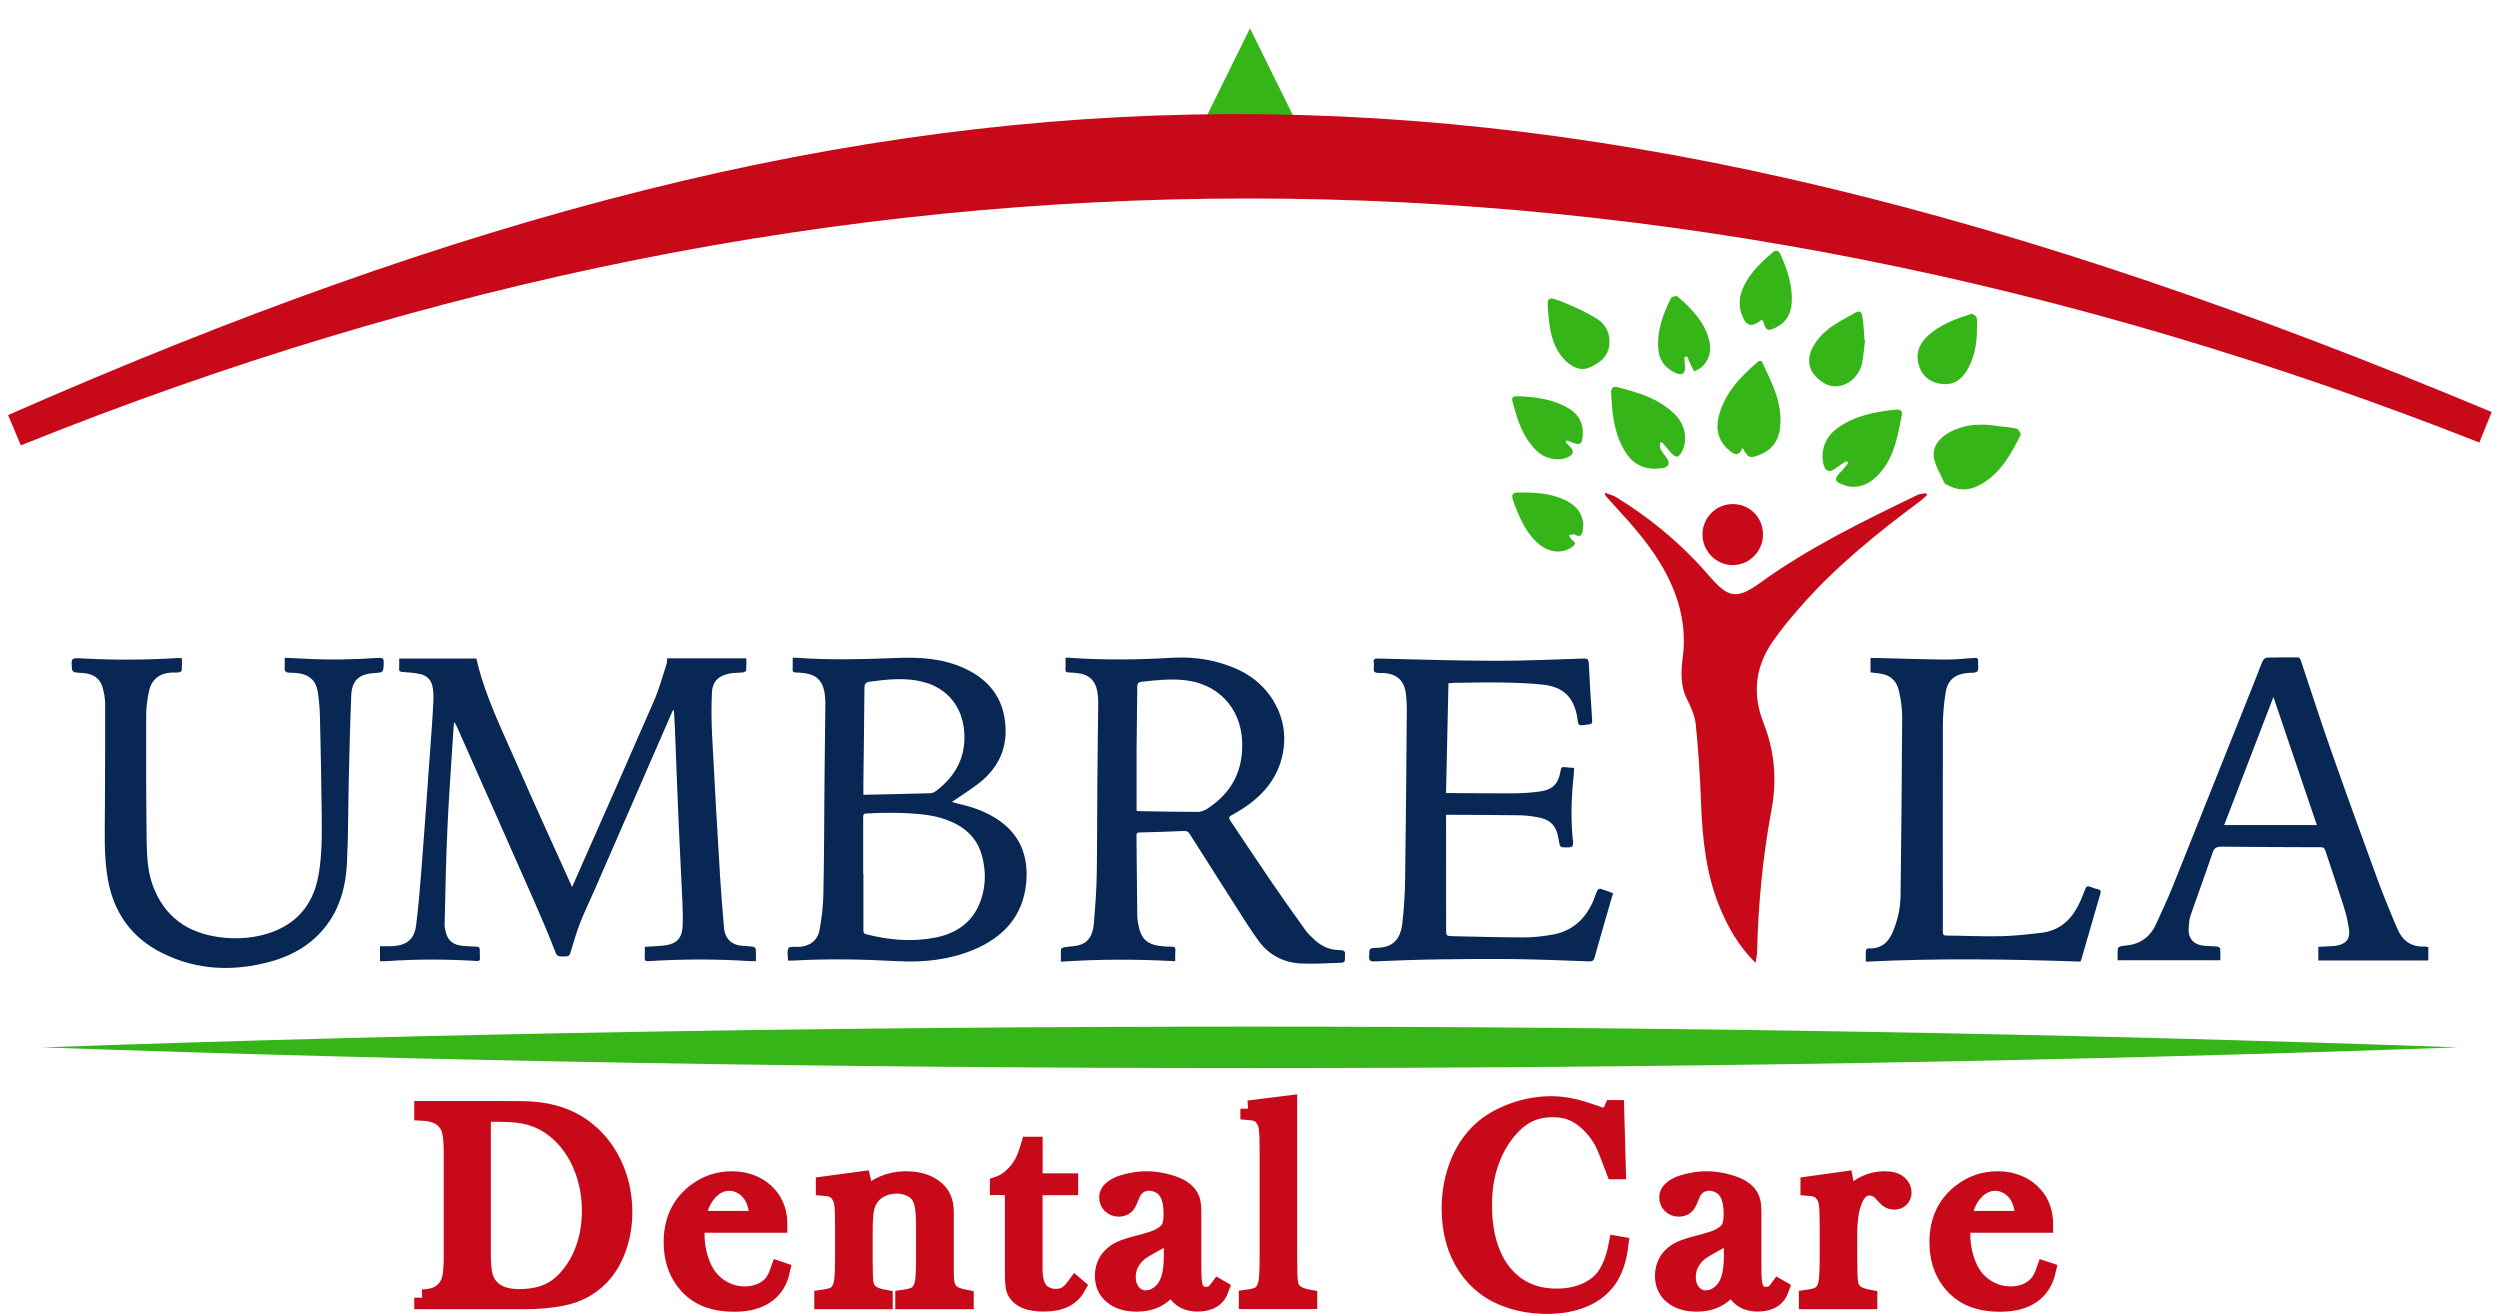 <svg width="76" height="40" viewBox="0 0 76 40" fill="none" xmlns="http://www.w3.org/2000/svg">
<path d="M53.368 29.273C52.855 28.76 52.54 28.207 52.292 27.61C51.857 26.572 51.751 25.477 51.71 24.365C51.682 23.584 51.63 22.806 51.552 22.028C51.526 21.768 51.412 21.505 51.292 21.269C51.074 20.848 51.102 20.413 51.157 19.975C51.275 19.048 51.058 18.194 50.622 17.385C50.213 16.621 49.639 15.98 49.057 15.346C48.974 15.254 48.891 15.161 48.808 15.069C48.799 15.059 48.801 15.041 48.785 14.979C48.912 15.026 49.021 15.05 49.114 15.104C50.199 15.767 51.159 16.576 51.989 17.541C52.545 18.187 52.815 18.22 53.501 17.723C54.995 16.644 56.644 15.842 58.295 15.045C58.37 15.008 58.465 15.01 58.55 14.993C58.56 15.012 58.571 15.031 58.581 15.052C58.51 15.114 58.444 15.182 58.368 15.237C57.062 16.209 55.797 17.229 54.721 18.461C54.43 18.792 54.146 19.133 53.896 19.495C53.356 20.268 53.264 21.103 53.614 21.985C53.95 22.837 54.021 23.724 53.855 24.611C53.588 26.047 53.449 27.49 53.416 28.947C53.413 29.035 53.389 29.124 53.368 29.273Z" fill="#C80919"/>
<path d="M53.595 16.247C53.595 16.763 53.181 17.179 52.67 17.179C52.167 17.177 51.751 16.751 51.755 16.238C51.76 15.734 52.167 15.327 52.67 15.324C53.188 15.32 53.595 15.727 53.595 16.247Z" fill="#C80919"/>
<path d="M52.973 13.614C52.864 13.893 52.725 13.818 52.574 13.695C52.233 13.416 52.15 13.037 52.252 12.647C52.434 11.944 52.921 11.44 53.456 10.984C53.465 10.977 53.484 10.979 53.553 10.972C53.669 11.225 53.801 11.492 53.912 11.767C54.073 12.164 54.165 12.578 54.113 13.011C54.066 13.404 53.862 13.685 53.486 13.829C53.188 13.943 53.141 13.924 52.973 13.614Z" fill="#35B518"/>
<path d="M47.595 13.446C47.64 13.491 47.683 13.539 47.727 13.581C47.86 13.709 47.841 13.813 47.668 13.896C47.38 14.035 46.954 13.948 46.701 13.692C46.285 13.278 46.119 12.741 45.977 12.195C45.951 12.096 45.996 12.044 46.1 12.046C46.647 12.058 47.186 12.126 47.666 12.401C47.981 12.581 48.146 12.867 48.115 13.243C48.094 13.51 48.026 13.55 47.784 13.444C47.735 13.423 47.678 13.409 47.626 13.389C47.616 13.411 47.605 13.427 47.595 13.446Z" fill="#35B518"/>
<path d="M50.464 13.463C50.469 13.524 50.455 13.595 50.48 13.647C50.528 13.742 50.599 13.829 50.663 13.915C50.781 14.075 50.736 14.203 50.532 14.232C50.083 14.296 49.702 14.175 49.44 13.785C49.194 13.418 49.083 12.999 49.026 12.566C49 12.361 48.99 12.15 48.979 11.942C48.972 11.821 49.026 11.734 49.156 11.767C49.78 11.925 50.398 12.103 50.883 12.562C51.221 12.881 51.32 13.335 51.143 13.702C51.034 13.924 50.953 13.938 50.793 13.756C50.703 13.655 50.615 13.548 50.528 13.444C50.507 13.451 50.485 13.458 50.464 13.463Z" fill="#35B518"/>
<path d="M56.128 14.016C56.02 14.09 55.904 14.158 55.8 14.239C55.627 14.373 55.494 14.338 55.44 14.135C55.329 13.711 55.485 13.29 55.844 13.025C56.377 12.635 56.996 12.517 57.633 12.453C57.753 12.441 57.843 12.481 57.815 12.618C57.699 13.21 57.604 13.808 57.214 14.303C56.871 14.738 56.462 14.894 56.043 14.743C55.764 14.641 55.748 14.553 55.96 14.345C56.043 14.265 56.109 14.17 56.185 14.08C56.166 14.059 56.147 14.038 56.128 14.016Z" fill="#35B518"/>
<path d="M60.099 9.988C60.102 10.402 60.04 10.802 59.844 11.173C59.678 11.49 59.442 11.71 59.059 11.675C58.727 11.646 58.467 11.481 58.351 11.159C58.224 10.806 58.309 10.494 58.583 10.232C58.964 9.867 59.444 9.697 59.931 9.541C59.971 9.529 60.078 9.61 60.092 9.664C60.118 9.768 60.099 9.882 60.099 9.988Z" fill="#35B518"/>
<path d="M48.922 10.499C48.872 10.882 48.565 11.079 48.279 11.187C48.007 11.291 47.709 11.114 47.508 10.877C47.169 10.48 47.105 9.983 47.063 9.491C47.023 9.025 47.044 9.002 47.482 9.172C47.843 9.314 48.203 9.479 48.534 9.683C48.82 9.858 48.962 10.146 48.922 10.499Z" fill="#35B518"/>
<path d="M56.698 10.343C56.67 10.579 56.649 10.816 56.606 11.053C56.589 11.149 56.542 11.244 56.49 11.329C56.261 11.71 55.804 11.852 55.466 11.656C55.007 11.388 54.875 10.979 55.116 10.542C55.331 10.146 55.686 9.898 56.072 9.69C56.599 9.406 56.596 9.295 56.66 10.019C56.67 10.128 56.672 10.234 56.679 10.343C56.686 10.341 56.694 10.343 56.698 10.343Z" fill="#35B518"/>
<path d="M53.562 9.718C53.238 9.969 53.08 9.934 52.938 9.532C52.876 9.354 52.869 9.129 52.921 8.947C53.077 8.406 53.477 8.029 53.889 7.672C53.988 7.587 54.075 7.611 54.127 7.731C54.336 8.2 54.501 8.682 54.468 9.205C54.447 9.546 54.293 9.811 53.976 9.962C53.735 10.076 53.685 10.052 53.609 9.792C53.602 9.768 53.579 9.744 53.562 9.718Z" fill="#35B518"/>
<path d="M48.132 15.89C48.13 15.928 48.134 16.029 48.115 16.126C48.092 16.259 48.042 16.349 47.879 16.252C47.839 16.226 47.761 16.261 47.699 16.268C47.727 16.316 47.742 16.382 47.784 16.408C47.938 16.5 47.881 16.571 47.773 16.642C47.456 16.85 47.056 16.793 46.732 16.498C46.429 16.219 46.249 15.859 46.1 15.485C45.89 14.956 45.892 14.958 46.46 14.974C46.857 14.986 47.245 15.034 47.607 15.216C47.862 15.346 48.066 15.523 48.132 15.89Z" fill="#35B518"/>
<path d="M60.79 12.961C60.944 12.98 61.128 12.985 61.303 13.03C61.36 13.044 61.445 13.186 61.428 13.222C61.145 13.782 60.849 14.336 60.291 14.683C59.941 14.901 59.584 14.955 59.21 14.747C59.179 14.731 59.127 14.721 59.118 14.695C58.997 14.418 58.813 14.144 58.784 13.858C58.758 13.569 58.962 13.314 59.234 13.16C59.716 12.886 60.234 12.864 60.79 12.961Z" fill="#35B518"/>
<path d="M51.204 10.856C51.211 10.951 51.216 11.045 51.223 11.14C51.237 11.351 51.143 11.429 50.949 11.343C50.665 11.216 50.464 11.001 50.421 10.684C50.346 10.099 50.547 9.569 50.8 9.058C50.821 9.018 50.965 8.985 50.996 9.011C51.408 9.368 51.793 9.754 51.947 10.298C52.039 10.627 51.987 10.93 51.72 11.168C51.661 11.22 51.578 11.249 51.505 11.289C51.467 11.218 51.426 11.147 51.393 11.076C51.356 10.998 51.325 10.915 51.292 10.837C51.263 10.84 51.235 10.849 51.204 10.856Z" fill="#35B518"/>
<path d="M12.84 39.45C13.006 39.44 13.138 39.419 13.238 39.381C13.337 39.343 13.427 39.284 13.507 39.201C13.595 39.111 13.656 38.995 13.69 38.853C13.723 38.712 13.739 38.496 13.739 38.208V35.062C13.739 34.749 13.72 34.52 13.682 34.376C13.645 34.231 13.569 34.111 13.458 34.016C13.318 33.9 13.112 33.834 12.843 33.82V33.72H15.189C15.709 33.72 16.04 33.725 16.182 33.737C16.783 33.782 17.291 33.952 17.71 34.25C18.107 34.532 18.42 34.901 18.64 35.357C18.862 35.814 18.973 36.31 18.973 36.85C18.973 37.242 18.909 37.614 18.784 37.962C18.656 38.309 18.481 38.6 18.256 38.83C17.939 39.154 17.547 39.36 17.074 39.45C16.721 39.516 16.362 39.549 15.995 39.549H12.843V39.45H12.84ZM14.671 33.855V38.096C14.671 38.376 14.688 38.586 14.718 38.733C14.749 38.877 14.808 39.002 14.893 39.104C15.075 39.327 15.371 39.438 15.78 39.438C16.13 39.438 16.431 39.381 16.679 39.265C16.927 39.149 17.15 38.962 17.346 38.704C17.54 38.454 17.686 38.167 17.788 37.843C17.89 37.519 17.939 37.176 17.939 36.812C17.939 36.407 17.878 36.024 17.755 35.66C17.632 35.296 17.457 34.976 17.23 34.704C16.915 34.326 16.537 34.075 16.099 33.952C15.861 33.886 15.556 33.853 15.187 33.853H14.671V33.855Z" fill="#C80919" stroke="#C80919" stroke-width="0.5" stroke-miterlimit="10"/>
<path d="M21.184 37.226C21.173 37.365 21.168 37.467 21.168 37.529C21.168 37.777 21.203 38.018 21.277 38.255C21.35 38.491 21.447 38.688 21.572 38.844C21.7 39.002 21.858 39.128 22.045 39.22C22.235 39.312 22.431 39.357 22.639 39.357C22.793 39.357 22.937 39.331 23.074 39.282C23.211 39.23 23.325 39.158 23.417 39.069C23.519 38.969 23.606 38.811 23.68 38.591L23.769 38.621C23.696 38.955 23.538 39.206 23.294 39.374C23.05 39.544 22.726 39.627 22.324 39.627C21.974 39.627 21.674 39.572 21.423 39.461C21.173 39.35 20.962 39.18 20.787 38.948C20.546 38.626 20.425 38.231 20.425 37.761C20.425 37.12 20.655 36.618 21.111 36.254C21.445 35.989 21.823 35.856 22.251 35.856C22.478 35.856 22.689 35.897 22.883 35.977C23.076 36.057 23.24 36.176 23.374 36.329C23.583 36.568 23.687 36.866 23.687 37.226H21.184ZM23.043 37.06C23.024 36.776 22.97 36.556 22.887 36.403C22.812 36.263 22.71 36.152 22.582 36.072C22.454 35.991 22.32 35.951 22.175 35.951C21.932 35.951 21.719 36.057 21.537 36.268C21.355 36.478 21.246 36.743 21.213 37.063H23.043V37.06Z" fill="#C80919" stroke="#C80919" stroke-width="0.5" stroke-miterlimit="10"/>
<path d="M26.22 35.856C26.26 36.022 26.279 36.176 26.279 36.32V36.389C26.631 36.034 27.052 35.856 27.537 35.856C27.901 35.856 28.194 35.941 28.417 36.112C28.637 36.28 28.745 36.519 28.745 36.828V38.636C28.745 38.83 28.757 38.969 28.779 39.059C28.802 39.149 28.845 39.222 28.911 39.284C28.991 39.36 29.138 39.419 29.351 39.459V39.549H27.466V39.459C27.636 39.435 27.759 39.404 27.833 39.362C27.906 39.319 27.967 39.251 28.012 39.151C28.043 39.085 28.067 38.988 28.079 38.856C28.09 38.723 28.098 38.534 28.098 38.286V37.382C28.098 37.072 28.088 36.845 28.064 36.701C28.043 36.556 28.003 36.438 27.944 36.351C27.878 36.251 27.785 36.173 27.662 36.119C27.539 36.065 27.404 36.036 27.258 36.036C27.099 36.036 26.95 36.067 26.813 36.131C26.676 36.192 26.567 36.277 26.487 36.386C26.402 36.5 26.345 36.627 26.319 36.772C26.293 36.916 26.279 37.153 26.279 37.486V38.321L26.284 38.636C26.284 38.83 26.295 38.972 26.317 39.059C26.34 39.149 26.383 39.222 26.449 39.284C26.529 39.36 26.676 39.419 26.889 39.459V39.549H25.004V39.459C25.174 39.435 25.297 39.404 25.371 39.364C25.444 39.324 25.505 39.253 25.55 39.154C25.581 39.087 25.605 38.99 25.616 38.858C25.628 38.726 25.636 38.536 25.636 38.288V37.24C25.636 36.949 25.628 36.743 25.614 36.627C25.6 36.509 25.569 36.415 25.52 36.341C25.472 36.263 25.413 36.204 25.345 36.169C25.276 36.133 25.179 36.112 25.051 36.102V36.013L26.22 35.856Z" fill="#C80919" stroke="#C80919" stroke-width="0.5" stroke-miterlimit="10"/>
<path d="M31.444 35.92H32.527V36.084H31.444V38.565C31.444 38.863 31.496 39.076 31.598 39.206C31.652 39.277 31.723 39.334 31.811 39.371C31.898 39.412 31.993 39.431 32.097 39.431C32.224 39.431 32.331 39.404 32.416 39.352C32.501 39.3 32.596 39.203 32.697 39.064L32.761 39.118C32.667 39.289 32.537 39.416 32.366 39.499C32.196 39.582 31.986 39.622 31.733 39.622C31.397 39.622 31.153 39.556 30.999 39.426C30.917 39.357 30.862 39.277 30.836 39.18C30.81 39.085 30.798 38.913 30.798 38.666V36.081H30.342V36.013C30.526 35.953 30.697 35.837 30.855 35.667C30.95 35.561 31.025 35.457 31.082 35.352C31.139 35.248 31.193 35.114 31.245 34.948L31.288 34.806H31.446V35.92H31.444Z" fill="#C80919" stroke="#C80919" stroke-width="0.5" stroke-miterlimit="10"/>
<path d="M37.045 39.133L37.118 39.175C37.016 39.473 36.78 39.622 36.413 39.622C36.21 39.622 36.042 39.572 35.909 39.473C35.822 39.407 35.73 39.293 35.635 39.133C35.443 39.303 35.299 39.416 35.202 39.471C35.018 39.572 34.803 39.624 34.556 39.624C34.242 39.624 33.994 39.549 33.812 39.397C33.627 39.246 33.535 39.043 33.535 38.787C33.535 38.551 33.611 38.354 33.762 38.193C33.847 38.106 33.946 38.035 34.057 37.983C34.169 37.931 34.33 37.876 34.54 37.822C34.788 37.761 34.97 37.706 35.089 37.663C35.207 37.621 35.306 37.569 35.384 37.51C35.474 37.444 35.538 37.368 35.571 37.28C35.604 37.193 35.623 37.07 35.623 36.914C35.623 36.58 35.562 36.337 35.436 36.183C35.38 36.112 35.306 36.055 35.216 36.013C35.127 35.97 35.034 35.949 34.937 35.949C34.821 35.949 34.717 35.979 34.625 36.038C34.533 36.098 34.467 36.18 34.419 36.287L34.313 36.535C34.256 36.67 34.154 36.736 34.005 36.736C33.908 36.736 33.828 36.703 33.762 36.639C33.696 36.575 33.665 36.495 33.665 36.398C33.665 36.254 33.767 36.131 33.972 36.031C34.084 35.979 34.221 35.939 34.384 35.906C34.547 35.873 34.708 35.856 34.864 35.856C35.041 35.856 35.224 35.88 35.415 35.925C35.607 35.97 35.765 36.029 35.893 36.1C36.077 36.206 36.193 36.341 36.238 36.509C36.262 36.594 36.271 36.739 36.271 36.94V38.52C36.271 38.787 36.283 38.969 36.304 39.066C36.352 39.267 36.47 39.369 36.654 39.369C36.742 39.369 36.81 39.352 36.862 39.322C36.917 39.291 36.976 39.227 37.045 39.133ZM35.633 37.453C35.479 37.581 35.311 37.694 35.127 37.791C34.918 37.903 34.776 37.985 34.696 38.042C34.616 38.099 34.545 38.167 34.478 38.248C34.346 38.413 34.277 38.605 34.277 38.825C34.277 39.012 34.33 39.168 34.434 39.291C34.538 39.414 34.668 39.475 34.826 39.475C34.966 39.475 35.096 39.433 35.219 39.345C35.342 39.258 35.434 39.142 35.498 38.998C35.585 38.806 35.63 38.532 35.63 38.17V37.453H35.633Z" fill="#C80919" stroke="#C80919" stroke-width="0.5" stroke-miterlimit="10"/>
<path d="M37.955 33.704L39.185 33.55V38.309L39.19 38.633C39.19 38.827 39.202 38.969 39.223 39.057C39.246 39.147 39.289 39.22 39.355 39.282C39.436 39.357 39.582 39.416 39.795 39.456V39.546H37.91V39.456C38.08 39.433 38.203 39.402 38.277 39.36C38.35 39.319 38.412 39.248 38.456 39.149C38.487 39.083 38.511 38.986 38.523 38.853C38.535 38.721 38.542 38.529 38.542 38.281V34.936C38.542 34.648 38.535 34.442 38.52 34.324C38.506 34.205 38.475 34.108 38.426 34.033C38.378 33.952 38.319 33.895 38.251 33.862C38.182 33.829 38.085 33.808 37.958 33.798V33.704H37.955Z" fill="#C80919" stroke="#C80919" stroke-width="0.5" stroke-miterlimit="10"/>
<path d="M49.125 33.692L49.177 35.599H49.078C49.047 35.516 49.024 35.454 49.005 35.412C48.905 35.14 48.825 34.936 48.761 34.801C48.65 34.562 48.489 34.343 48.279 34.144C48.12 33.992 47.955 33.884 47.784 33.815C47.614 33.746 47.422 33.713 47.207 33.713C46.886 33.713 46.606 33.782 46.37 33.921C46.162 34.044 45.968 34.219 45.791 34.449C45.611 34.678 45.464 34.939 45.351 35.232C45.188 35.644 45.107 36.114 45.107 36.639C45.107 37.086 45.161 37.489 45.273 37.848C45.384 38.208 45.545 38.506 45.76 38.749C46.152 39.199 46.673 39.423 47.321 39.423C47.645 39.423 47.936 39.367 48.196 39.255C48.454 39.142 48.655 38.983 48.797 38.78C48.962 38.544 49.08 38.224 49.156 37.824L49.255 37.841C49.201 38.29 49.078 38.648 48.889 38.913C48.707 39.166 48.456 39.36 48.137 39.492C47.817 39.627 47.446 39.693 47.025 39.693C46.633 39.693 46.257 39.634 45.899 39.518C45.327 39.331 44.88 38.991 44.558 38.501C44.237 38.011 44.076 37.425 44.076 36.746C44.076 36.225 44.17 35.745 44.357 35.305C44.544 34.865 44.807 34.513 45.142 34.245C45.4 34.04 45.71 33.879 46.07 33.756C46.429 33.635 46.791 33.574 47.151 33.574C47.496 33.574 47.86 33.64 48.243 33.77L48.593 33.886C48.662 33.912 48.721 33.924 48.773 33.924C48.844 33.924 48.903 33.893 48.948 33.834C48.967 33.806 48.993 33.758 49.021 33.692H49.125Z" fill="#C80919" stroke="#C80919" stroke-width="0.5" stroke-miterlimit="10"/>
<path d="M54.071 39.133L54.144 39.175C54.042 39.473 53.806 39.622 53.439 39.622C53.236 39.622 53.068 39.572 52.935 39.473C52.848 39.407 52.756 39.293 52.661 39.133C52.469 39.303 52.325 39.416 52.228 39.471C52.044 39.572 51.829 39.624 51.583 39.624C51.268 39.624 51.02 39.549 50.838 39.397C50.653 39.246 50.561 39.043 50.561 38.787C50.561 38.551 50.637 38.354 50.788 38.193C50.873 38.106 50.972 38.035 51.084 37.983C51.195 37.931 51.356 37.876 51.566 37.822C51.814 37.761 51.996 37.706 52.115 37.663C52.233 37.621 52.332 37.569 52.41 37.51C52.5 37.444 52.564 37.368 52.597 37.28C52.63 37.193 52.649 37.07 52.649 36.914C52.649 36.58 52.588 36.337 52.462 36.183C52.406 36.112 52.332 36.055 52.242 36.013C52.153 35.97 52.06 35.949 51.963 35.949C51.847 35.949 51.743 35.979 51.651 36.038C51.559 36.098 51.493 36.18 51.446 36.287L51.339 36.535C51.282 36.67 51.181 36.736 51.032 36.736C50.935 36.736 50.854 36.703 50.788 36.639C50.722 36.575 50.691 36.495 50.691 36.398C50.691 36.254 50.793 36.131 50.998 36.031C51.11 35.979 51.247 35.939 51.41 35.906C51.573 35.873 51.734 35.856 51.89 35.856C52.068 35.856 52.25 35.88 52.441 35.925C52.633 35.97 52.791 36.029 52.919 36.1C53.103 36.206 53.219 36.341 53.264 36.509C53.288 36.594 53.297 36.739 53.297 36.94V38.52C53.297 38.787 53.309 38.969 53.33 39.066C53.378 39.267 53.496 39.369 53.68 39.369C53.768 39.369 53.837 39.352 53.889 39.322C53.945 39.291 54.002 39.227 54.071 39.133ZM52.659 37.453C52.505 37.581 52.337 37.694 52.153 37.791C51.944 37.903 51.803 37.985 51.722 38.042C51.642 38.099 51.571 38.167 51.505 38.248C51.372 38.413 51.303 38.605 51.303 38.825C51.303 39.012 51.356 39.168 51.46 39.291C51.564 39.414 51.694 39.475 51.852 39.475C51.992 39.475 52.122 39.433 52.245 39.345C52.368 39.258 52.46 39.142 52.524 38.998C52.611 38.806 52.656 38.532 52.656 38.17V37.453H52.659Z" fill="#C80919" stroke="#C80919" stroke-width="0.5" stroke-miterlimit="10"/>
<path d="M56.154 36.512C56.256 36.332 56.372 36.197 56.5 36.107C56.736 35.939 57.003 35.856 57.306 35.856C57.491 35.856 57.633 35.897 57.729 35.979C57.817 36.053 57.862 36.145 57.862 36.251C57.862 36.332 57.836 36.396 57.784 36.448C57.732 36.5 57.663 36.523 57.58 36.523C57.483 36.523 57.401 36.483 57.33 36.405L57.197 36.261C57.091 36.15 56.968 36.095 56.826 36.095C56.632 36.095 56.481 36.221 56.374 36.471C56.266 36.722 56.211 37.07 56.211 37.514V38.312L56.216 38.636C56.216 38.83 56.228 38.969 56.249 39.059C56.273 39.149 56.315 39.222 56.381 39.284C56.462 39.36 56.608 39.419 56.821 39.459V39.549H54.936V39.459C55.107 39.435 55.23 39.404 55.303 39.364C55.376 39.324 55.438 39.253 55.483 39.154C55.513 39.087 55.537 38.99 55.549 38.858C55.561 38.726 55.568 38.536 55.568 38.288V37.24C55.568 36.949 55.561 36.743 55.547 36.627C55.532 36.509 55.502 36.415 55.452 36.341C55.405 36.263 55.345 36.204 55.277 36.169C55.208 36.133 55.111 36.112 54.984 36.102V36.013L56.083 35.859C56.131 36.112 56.154 36.329 56.154 36.512Z" fill="#C80919" stroke="#C80919" stroke-width="0.5" stroke-miterlimit="10"/>
<path d="M59.664 37.226C59.652 37.365 59.648 37.467 59.648 37.529C59.648 37.777 59.683 38.018 59.756 38.255C59.83 38.491 59.927 38.688 60.052 38.844C60.18 39.002 60.338 39.128 60.525 39.22C60.714 39.312 60.91 39.357 61.119 39.357C61.272 39.357 61.417 39.331 61.554 39.282C61.691 39.23 61.804 39.158 61.897 39.069C61.998 38.969 62.086 38.811 62.162 38.591L62.252 38.621C62.178 38.955 62.02 39.206 61.776 39.374C61.532 39.544 61.208 39.627 60.804 39.627C60.454 39.627 60.154 39.572 59.903 39.461C59.652 39.35 59.442 39.18 59.267 38.948C59.026 38.626 58.905 38.231 58.905 37.761C58.905 37.12 59.134 36.618 59.591 36.254C59.924 35.989 60.303 35.856 60.731 35.856C60.958 35.856 61.168 35.897 61.362 35.977C61.556 36.057 61.719 36.176 61.854 36.329C62.062 36.568 62.166 36.866 62.166 37.226H59.664ZM61.525 37.06C61.507 36.776 61.452 36.556 61.369 36.403C61.294 36.263 61.192 36.152 61.064 36.072C60.937 35.991 60.802 35.951 60.657 35.951C60.414 35.951 60.201 36.057 60.019 36.268C59.837 36.478 59.728 36.743 59.695 37.063H61.525V37.06Z" fill="#C80919" stroke="#C80919" stroke-width="0.5" stroke-miterlimit="10"/>
<path d="M1.287 31.84C24.808 31.003 51.192 30.995 74.713 31.84C51.192 32.684 24.808 32.677 1.287 31.84Z" fill="#35B518"/>
<path d="M20.451 21.602C19.654 23.433 18.857 25.264 18.058 27.093C17.918 27.412 17.765 27.722 17.639 28.046C17.523 28.346 17.433 28.656 17.341 28.963C17.317 29.039 17.291 29.072 17.211 29.075C16.915 29.084 16.934 29.079 16.828 28.803C16.646 28.332 16.445 27.866 16.241 27.402C15.47 25.652 14.695 23.906 13.919 22.158C13.888 22.087 13.86 22.016 13.801 21.95C13.789 22.127 13.775 22.305 13.765 22.482C13.708 23.393 13.64 24.301 13.6 25.212C13.557 26.172 13.54 27.133 13.517 28.093C13.514 28.174 13.531 28.256 13.55 28.334C13.611 28.595 13.782 28.732 14.073 28.755C14.212 28.767 14.352 28.774 14.491 28.779C14.56 28.781 14.588 28.807 14.586 28.876C14.584 28.961 14.588 29.049 14.591 29.134C14.593 29.195 14.567 29.219 14.501 29.214C13.585 29.16 12.668 29.153 11.752 29.219C11.689 29.224 11.622 29.219 11.552 29.219C11.552 29.075 11.552 28.933 11.552 28.765C11.689 28.765 11.819 28.772 11.949 28.762C12.374 28.736 12.599 28.543 12.651 28.119C12.715 27.608 12.76 27.095 12.8 26.581C12.859 25.853 12.909 25.122 12.963 24.391C13.018 23.653 13.07 22.915 13.122 22.177C13.143 21.874 13.164 21.574 13.176 21.271C13.181 21.139 13.174 21.002 13.148 20.869C13.11 20.666 12.97 20.533 12.772 20.491C12.602 20.453 12.422 20.441 12.247 20.429C12.164 20.424 12.126 20.408 12.133 20.318C12.14 20.214 12.136 20.107 12.136 20.02C12.93 20.02 13.713 20.02 14.482 20.02C14.732 21.129 15.246 22.156 15.702 23.201C16.248 24.455 16.821 25.697 17.393 26.967C17.443 26.851 17.485 26.752 17.53 26.652C18.318 24.867 19.11 23.081 19.888 21.29C20.042 20.935 20.141 20.559 20.262 20.19C20.281 20.133 20.274 20.07 20.279 20.013C21.083 20.013 21.882 20.013 22.689 20.013C22.689 20.126 22.693 20.256 22.684 20.384C22.681 20.405 22.622 20.436 22.587 20.441C22.445 20.457 22.298 20.45 22.159 20.479C21.84 20.543 21.657 20.727 21.643 21.049C21.624 21.484 21.624 21.924 21.648 22.359C21.721 23.797 21.806 25.233 21.892 26.671C21.922 27.182 21.967 27.691 22.01 28.2C22.038 28.538 22.242 28.734 22.584 28.755C22.686 28.762 22.79 28.765 22.892 28.779C22.923 28.784 22.972 28.824 22.975 28.85C22.984 28.968 22.98 29.087 22.98 29.219C22.918 29.219 22.861 29.221 22.805 29.219C21.773 29.15 20.742 29.155 19.709 29.219C19.628 29.224 19.595 29.202 19.6 29.12C19.605 29.004 19.602 28.886 19.602 28.784C19.843 28.765 20.056 28.765 20.264 28.732C20.577 28.68 20.73 28.507 20.749 28.19C20.763 27.949 20.759 27.707 20.747 27.466C20.711 26.664 20.669 25.865 20.633 25.065C20.591 24.088 20.555 23.111 20.517 22.137C20.51 21.957 20.498 21.775 20.487 21.595C20.473 21.598 20.463 21.6 20.451 21.602Z" fill="#082755"/>
<path d="M35.727 29.221C34.561 29.157 33.414 29.157 32.251 29.235C32.251 29.094 32.246 28.971 32.255 28.85C32.258 28.829 32.322 28.803 32.359 28.796C32.527 28.767 32.707 28.772 32.863 28.713C33.156 28.602 33.232 28.33 33.256 28.055C33.296 27.575 33.331 27.093 33.341 26.612C33.357 25.635 33.35 24.658 33.36 23.679C33.367 22.903 33.379 22.125 33.386 21.349C33.386 21.243 33.376 21.136 33.36 21.032C33.301 20.682 33.095 20.495 32.738 20.46C32.655 20.453 32.575 20.443 32.492 20.443C32.421 20.443 32.385 20.424 32.39 20.346C32.397 20.237 32.392 20.126 32.392 19.996C32.426 19.996 32.466 19.994 32.504 19.996C33.547 20.07 34.592 20.058 35.635 19.996C36.34 19.956 37.016 20.067 37.662 20.367C38.546 20.779 39.107 21.683 39.036 22.615C38.977 23.395 38.589 23.994 37.967 24.453C37.801 24.573 37.626 24.682 37.447 24.779C37.347 24.831 37.35 24.871 37.406 24.954C37.816 25.562 38.218 26.175 38.632 26.78C38.972 27.279 39.325 27.774 39.677 28.266C39.76 28.382 39.866 28.483 39.97 28.578C40.188 28.777 40.443 28.885 40.741 28.883C40.848 28.883 40.907 28.916 40.888 29.032C40.885 29.039 40.888 29.049 40.888 29.056C40.888 29.262 40.89 29.266 40.682 29.271C40.306 29.283 39.925 29.309 39.551 29.29C39.034 29.264 38.594 29.044 38.282 28.63C38.028 28.289 37.806 27.925 37.577 27.568C37.104 26.83 36.635 26.092 36.167 25.352C36.122 25.28 36.075 25.257 35.987 25.262C35.545 25.283 35.1 25.295 34.656 25.307C34.587 25.309 34.549 25.314 34.549 25.396C34.559 26.21 34.561 27.024 34.573 27.838C34.575 27.956 34.597 28.074 34.623 28.19C34.696 28.533 34.878 28.703 35.23 28.753C35.361 28.772 35.493 28.781 35.623 28.779C35.713 28.779 35.737 28.81 35.732 28.892C35.722 29.001 35.727 29.108 35.727 29.221ZM34.552 24.647C34.571 24.651 34.585 24.658 34.601 24.658C35.205 24.668 35.81 24.682 36.413 24.682C36.505 24.682 36.609 24.644 36.687 24.595C37.451 24.105 37.808 23.412 37.759 22.501C37.702 21.501 37.016 20.784 36.013 20.677C35.576 20.63 35.145 20.677 34.71 20.725C34.604 20.737 34.575 20.774 34.573 20.876C34.568 21.517 34.556 22.16 34.552 22.802C34.549 23.419 34.552 24.032 34.552 24.647Z" fill="#082755"/>
<path d="M23.963 29.202C23.959 29.176 23.951 29.165 23.951 29.153C23.954 29.039 23.918 28.897 23.973 28.819C24.013 28.762 24.174 28.791 24.283 28.786C24.611 28.77 24.857 28.592 24.914 28.27C24.978 27.918 25.023 27.558 25.03 27.201C25.054 26.113 25.054 25.025 25.063 23.939C25.073 23.085 25.084 22.232 25.091 21.375C25.091 21.262 25.082 21.146 25.063 21.035C25.002 20.687 24.794 20.498 24.441 20.462C24.356 20.453 24.268 20.443 24.183 20.443C24.11 20.443 24.093 20.413 24.096 20.346C24.101 20.238 24.098 20.126 24.098 19.996C24.131 19.996 24.172 19.994 24.209 19.996C25.241 20.072 26.272 20.041 27.303 20.001C27.986 19.975 28.668 20.02 29.306 20.311C29.963 20.611 30.413 21.087 30.536 21.813C30.664 22.56 30.453 23.211 29.874 23.715C29.625 23.93 29.337 24.103 29.065 24.294C29.034 24.316 29.001 24.337 28.937 24.379C29.025 24.403 29.081 24.422 29.138 24.436C29.538 24.524 29.921 24.656 30.269 24.874C31.004 25.333 31.276 26.019 31.196 26.846C31.096 27.857 30.5 28.5 29.583 28.878C28.843 29.183 28.064 29.262 27.274 29.219C26.217 29.162 25.162 29.141 24.105 29.202C24.058 29.205 24.013 29.202 23.963 29.202ZM26.241 26.56C26.243 26.56 26.246 26.56 26.248 26.56C26.248 27.137 26.248 27.712 26.248 28.289C26.248 28.351 26.262 28.384 26.328 28.401C27.014 28.576 27.707 28.64 28.405 28.509C29.079 28.384 29.59 28.029 29.819 27.36C29.973 26.915 29.973 26.459 29.85 26.007C29.736 25.593 29.483 25.281 29.105 25.072C28.771 24.89 28.412 24.798 28.038 24.758C27.473 24.696 26.905 24.701 26.338 24.729C26.248 24.734 26.241 24.772 26.241 24.843C26.241 25.415 26.241 25.988 26.241 26.56ZM26.248 24.162C26.941 24.148 27.62 24.133 28.296 24.114C28.355 24.112 28.422 24.072 28.471 24.034C29.055 23.585 29.365 23.012 29.313 22.255C29.261 21.498 28.812 20.926 28.072 20.732C27.53 20.59 26.988 20.651 26.444 20.722C26.312 20.739 26.281 20.791 26.279 20.916C26.272 21.893 26.258 22.87 26.246 23.847C26.248 23.942 26.248 24.034 26.248 24.162Z" fill="#082755"/>
<path d="M8.657 19.996C8.865 20.005 9.056 20.012 9.248 20.024C10.005 20.069 10.761 20.048 11.516 20C11.625 19.993 11.667 20.012 11.665 20.135C11.658 20.445 11.665 20.445 11.355 20.464C10.918 20.49 10.695 20.694 10.679 21.131C10.643 21.99 10.624 22.846 10.603 23.705C10.582 24.559 10.591 25.415 10.546 26.267C10.513 26.877 10.371 27.473 10.021 27.996C9.586 28.646 8.959 29.032 8.214 29.235C7.093 29.54 5.991 29.498 4.939 28.977C3.993 28.509 3.449 27.735 3.274 26.702C3.155 26.009 3.186 25.308 3.189 24.608C3.193 23.537 3.2 22.465 3.196 21.394C3.196 21.233 3.165 21.067 3.122 20.911C3.051 20.632 2.848 20.495 2.569 20.464C2.472 20.452 2.37 20.455 2.273 20.438C2.24 20.431 2.193 20.386 2.191 20.353C2.157 19.996 2.16 19.998 2.519 20.017C3.477 20.069 4.435 20.064 5.393 20.005C5.433 20.003 5.473 20.005 5.53 20.005C5.53 20.133 5.535 20.258 5.525 20.384C5.523 20.405 5.473 20.436 5.44 20.441C5.367 20.45 5.291 20.441 5.218 20.445C4.854 20.464 4.61 20.649 4.532 21.003C4.48 21.242 4.444 21.488 4.444 21.732C4.44 23.021 4.442 24.308 4.459 25.597C4.466 26.044 4.489 26.496 4.648 26.927C4.998 27.866 5.696 28.362 6.672 28.49C7.115 28.549 7.559 28.533 7.994 28.421C8.94 28.175 9.508 27.572 9.681 26.614C9.789 26.009 9.787 25.394 9.78 24.779C9.771 23.776 9.749 22.775 9.726 21.772C9.719 21.519 9.697 21.266 9.657 21.015C9.605 20.691 9.395 20.507 9.068 20.466C8.959 20.452 8.846 20.457 8.737 20.443C8.706 20.438 8.657 20.398 8.654 20.372C8.652 20.251 8.657 20.133 8.657 19.996Z" fill="#082755"/>
<path d="M44.033 20.772C44.01 21.891 43.984 22.991 43.96 24.11C44.055 24.11 44.14 24.11 44.225 24.11C44.837 24.112 45.45 24.122 46.063 24.117C46.304 24.114 46.547 24.096 46.789 24.065C47.198 24.013 47.377 23.835 47.444 23.421C47.46 23.327 47.491 23.308 47.579 23.322C47.661 23.336 47.749 23.336 47.853 23.343C47.848 23.419 47.848 23.49 47.841 23.561C47.77 24.237 47.744 24.916 47.82 25.593C47.834 25.718 47.796 25.758 47.671 25.761C47.422 25.763 47.422 25.77 47.385 25.534C47.314 25.087 47.143 24.909 46.692 24.834C46.521 24.805 46.349 24.786 46.176 24.784C45.486 24.774 44.795 24.774 44.104 24.77C44.064 24.77 44.024 24.77 43.96 24.77C43.96 24.831 43.96 24.881 43.96 24.933C43.96 26.042 43.96 27.149 43.962 28.259C43.962 28.445 43.967 28.455 44.161 28.46C44.885 28.476 45.608 28.497 46.332 28.497C46.614 28.497 46.897 28.464 47.176 28.417C47.791 28.313 48.198 27.942 48.437 27.381C48.48 27.279 48.51 27.173 48.558 27.073C48.572 27.045 48.626 27.01 48.65 27.017C48.778 27.055 48.903 27.104 49.038 27.154C48.998 27.291 48.957 27.419 48.922 27.549C48.773 28.067 48.619 28.583 48.477 29.101C48.451 29.2 48.413 29.231 48.314 29.226C47.569 29.2 46.827 29.167 46.081 29.157C45.301 29.148 44.518 29.153 43.738 29.165C43.085 29.174 42.43 29.2 41.777 29.226C41.649 29.231 41.616 29.193 41.621 29.07C41.63 28.822 41.623 28.822 41.867 28.814C42.326 28.8 42.569 28.583 42.631 28.067C42.683 27.618 42.711 27.163 42.716 26.709C42.74 25.03 42.754 23.348 42.766 21.666C42.768 21.458 42.763 21.247 42.733 21.044C42.676 20.675 42.446 20.486 42.068 20.46C41.971 20.453 41.843 20.476 41.786 20.424C41.737 20.382 41.782 20.247 41.763 20.155C41.737 20.02 41.808 20.017 41.907 20.02C43.078 20.046 44.251 20.086 45.422 20.088C46.325 20.091 47.231 20.048 48.134 20.02C48.255 20.015 48.295 20.041 48.3 20.169C48.326 20.744 48.364 21.321 48.402 21.896C48.409 21.988 48.376 22.021 48.288 22.023C48.194 22.026 48.085 22.071 48.011 22.035C47.962 22.009 47.962 21.879 47.947 21.796C47.834 21.186 47.526 20.881 46.895 20.812C46.479 20.767 46.058 20.756 45.639 20.748C45.161 20.741 44.686 20.753 44.208 20.758C44.152 20.76 44.092 20.767 44.033 20.772Z" fill="#082755"/>
<path d="M73.821 28.791C73.821 28.938 73.821 29.075 73.821 29.198C72.705 29.198 71.594 29.198 70.477 29.198C70.477 29.075 70.477 28.938 70.477 28.784C70.6 28.777 70.723 28.772 70.844 28.765C70.91 28.76 70.976 28.76 71.04 28.746C71.317 28.694 71.449 28.543 71.411 28.263C71.381 28.027 71.322 27.79 71.251 27.561C71.071 26.993 70.877 26.428 70.692 25.862C70.669 25.791 70.643 25.756 70.558 25.756C69.55 25.754 68.543 25.749 67.535 25.739C67.393 25.737 67.315 25.773 67.265 25.917C67.048 26.558 66.814 27.194 66.591 27.833C66.553 27.944 66.549 28.065 66.537 28.183C66.504 28.512 66.669 28.718 67.003 28.751C67.138 28.765 67.275 28.762 67.41 28.777C67.44 28.779 67.492 28.819 67.495 28.848C67.504 28.966 67.499 29.082 67.499 29.193C66.461 29.193 65.425 29.193 64.375 29.193C64.375 29.087 64.371 28.961 64.38 28.836C64.382 28.81 64.437 28.774 64.472 28.767C64.583 28.744 64.702 28.741 64.813 28.715C65.163 28.632 65.399 28.415 65.544 28.093C65.716 27.71 65.898 27.329 66.055 26.939C66.896 24.838 67.734 22.738 68.571 20.635C68.644 20.453 68.708 20.268 68.788 20.088C68.807 20.044 68.871 19.994 68.916 19.991C69.221 19.982 69.524 19.989 69.829 19.984C69.914 19.982 69.931 20.032 69.95 20.093C70.255 21.006 70.55 21.924 70.87 22.832C71.331 24.145 71.809 25.453 72.286 26.761C72.442 27.192 72.622 27.613 72.793 28.036C72.821 28.105 72.856 28.169 72.885 28.237C73.038 28.616 73.32 28.798 73.731 28.774C73.757 28.784 73.781 28.788 73.821 28.791ZM67.615 25.082C68.566 25.082 69.493 25.082 70.432 25.082C69.99 23.779 69.555 22.496 69.112 21.188C68.609 22.496 68.117 23.774 67.615 25.082Z" fill="#082755"/>
<path d="M56.864 20.441C56.864 20.287 56.864 20.155 56.864 20.003C56.923 20.003 56.987 20.001 57.048 20.003C57.746 20.02 58.446 20.044 59.144 20.051C59.435 20.053 59.726 20.022 60.017 20.001C60.111 19.994 60.144 20.02 60.135 20.112C60.125 20.214 60.163 20.346 60.111 20.408C60.064 20.465 59.924 20.448 59.825 20.457C59.425 20.495 59.208 20.668 59.146 21.061C59.092 21.394 59.063 21.735 59.063 22.073C59.059 24.159 59.063 26.246 59.063 28.33C59.063 28.415 59.089 28.441 59.175 28.441C59.733 28.445 60.293 28.474 60.851 28.46C61.256 28.45 61.663 28.403 62.065 28.356C62.554 28.297 62.907 28.022 63.138 27.601C63.238 27.424 63.316 27.232 63.384 27.043C63.42 26.943 63.462 26.922 63.555 26.962C63.626 26.993 63.701 27.017 63.777 27.033C63.855 27.05 63.874 27.083 63.853 27.161C63.656 27.831 63.465 28.502 63.271 29.172C63.266 29.188 63.259 29.202 63.245 29.233C61.081 29.157 58.912 29.127 56.72 29.235C56.72 29.108 56.715 28.997 56.724 28.89C56.727 28.866 56.776 28.829 56.802 28.829C57.2 28.857 57.42 28.632 57.554 28.299C57.694 27.958 57.772 27.599 57.777 27.237C57.8 25.422 57.817 23.606 57.826 21.791C57.826 21.536 57.789 21.278 57.734 21.027C57.654 20.663 57.438 20.498 57.07 20.465C57.008 20.455 56.944 20.448 56.864 20.441Z" fill="#082755"/>
<path d="M38 0.862L39.587 4.077H36.413L38 0.862Z" fill="#35B518"/>
<path d="M75.555 12.987C46.564 0.86 27.847 1.037 0.447 13.075C25.494 2.989 50.405 3.081 75.555 12.987Z" fill="#C80919" stroke="#C80919" stroke-miterlimit="10"/>
</svg>
